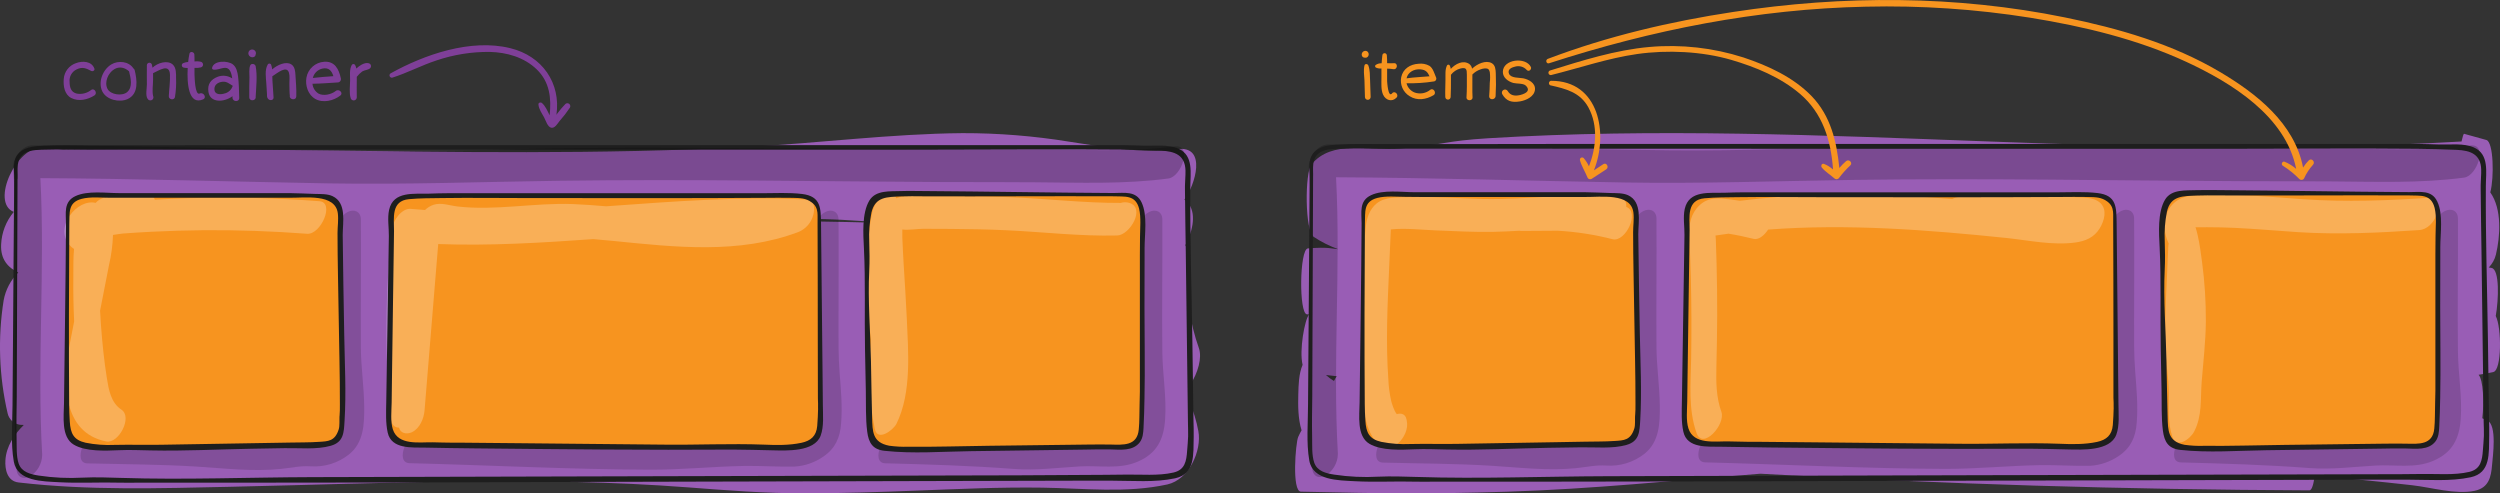 
<svg viewBox="0 0 1050.108 207.239" version="1.1" xmlns="http://www.w3.org/2000/svg" xmlns:xlink="http://www.w3.org/1999/xlink">
    <rect x="0" y="0" width="1050.108" height="207.239" fill="#333333" stroke="none"/>
    <g id="icons" stroke="none" stroke-width="1" fill="none" fill-rule="evenodd">
        <g id="01-container" transform="translate(0, 19)" fill-rule="nonzero">
            <path d="M499.584,149.654 C500.355,147.398 500.463,144.969 499.894,142.654 C503.224,137.654 504.984,131.254 503.594,127.254 C501.747,122.062 500.407,116.704 499.594,111.254 C500.325,103.94 500.355,96.573 499.684,89.254 C499.584,87.369 498.964,85.549 497.894,83.994 C500.474,79.144 502.794,71.544 499.394,66.734 C498.887,65.992 498.246,65.351 497.504,64.844 C501.904,58.974 507.254,42.024 494.504,43.654 C479.374,45.584 463.984,42.804 449.054,40.504 C434.259,38.098 419.293,36.9 404.304,36.924 C374.044,37.194 343.874,41.154 313.664,42.734 C252.084,45.944 190.394,44.894 128.764,44.104 C94.764,43.664 60.654,43.334 26.604,43.794 C23.757,43.554 20.914,43.284 18.074,42.984 C7.164,41.854 -4.186,66.124 5.794,70.004 C2.552,73.867 0.681,78.695 0.474,83.734 C0.184,89.934 3.324,93.384 7.674,95.464 C4.489,98.643 2.347,102.717 1.534,107.144 C-0.973,122.941 -0.403,139.074 3.214,154.654 C3.796,157.186 5.888,159.091 8.464,159.434 L9.994,159.494 L9.994,159.494 C5.994,163.444 2.644,168.494 2.274,174.274 C2.024,178.194 3.034,183.104 7.784,183.654 C37.274,187.084 66.954,186.114 96.594,185.474 C129.024,184.764 161.444,183.594 193.874,183.224 C225.584,182.874 257.334,183.304 288.964,185.714 C305.304,186.964 321.504,188.234 337.904,188.224 C353.564,188.224 369.234,187.684 384.904,187.084 C402.544,186.404 420.184,185.574 437.834,185.834 C455.484,186.094 472.964,188.274 490.354,184.484 C499.354,182.484 504.904,170.354 503.354,162.054 C502.56,157.794 501.296,153.635 499.584,149.654 L499.584,149.654 Z M310.814,73.654 L300.164,73.654 L302.864,73.514 C319.674,72.784 336.514,72.514 353.324,73.314 C359.324,73.604 365.324,74.064 371.324,74.634 C351.177,74.087 331.007,73.781 310.814,73.714 L310.814,73.654 Z M82.814,158.524 L96.424,155.774 C97.6,156.731 98.898,157.528 100.284,158.144 C94.494,158.354 88.664,158.494 82.844,158.584 L82.814,158.524 Z" id="形状" fill="#995DB5"></path>
            <path d="M7.404,56.044 C7.564,52.184 6.484,47.744 10.404,45.364 C13.064,43.764 16.764,43.934 19.794,43.854 C25.394,43.694 30.984,43.784 36.584,43.854 L48.284,43.854 L92.084,43.854 L239.084,43.854 L393.394,43.854 C419.314,43.854 445.244,43.594 471.154,43.854 C476.654,43.914 482.154,44.044 487.654,44.294 C493.534,44.554 497.774,46.164 497.954,52.594 C498.014,54.754 497.754,56.914 497.734,59.074 C497.734,59.644 497.734,60.214 497.734,60.794 C497.794,69.404 497.964,78.024 498.074,86.644 C498.38,110.684 498.687,134.721 498.994,158.754 C498.994,160.584 499.124,162.434 499.064,164.264 C499.014,166.264 498.794,168.264 498.654,170.264 C498.344,174.794 497.704,178.364 492.914,179.484 C486.544,180.974 479.204,180.224 472.694,180.354 C469.934,180.414 467.174,180.434 464.414,180.444 L427.964,180.654 L287.164,181.004 L131.164,181.414 C104.434,181.494 77.514,182.604 50.794,181.734 C45.414,181.554 40.184,181.384 34.794,181.624 C28.587,181.97 22.361,181.678 16.214,180.754 C12.804,180.194 9.074,179.354 7.824,175.664 C6.754,172.464 7.044,168.214 6.964,164.844 C6.834,159.184 6.964,153.504 7.034,147.844 L7.304,72.304 C7.304,66.884 7.304,61.464 7.364,56.044 C7.321,55.687 7.018,55.418 6.659,55.418 C6.299,55.418 5.996,55.687 5.954,56.044 C5.847,75.171 5.707,94.297 5.534,113.424 L5.254,151.424 C5.204,159.004 4.474,167.424 5.794,174.874 C7.274,183.294 18.064,183.164 24.794,183.554 C33.354,184.044 41.984,183.494 50.554,183.744 C52.994,183.814 55.454,183.744 57.894,183.744 L99.964,183.744 C149.904,183.744 199.84,183.634 249.774,183.414 L405.374,183.024 L454.724,182.904 L466.884,182.904 C475.634,182.904 485.074,183.744 493.604,181.904 C502.134,180.064 501.224,171.804 501.404,164.444 C501.464,162.214 501.344,159.964 501.314,157.744 C501.16,146.411 501.004,135.104 500.844,123.824 C500.544,102.484 499.844,81.094 499.974,59.744 C499.974,53.944 501.524,46.324 494.974,43.434 C490.704,41.554 485.134,42.314 480.594,42.194 C477.594,42.114 474.594,41.984 471.534,41.954 C469.244,41.954 466.954,41.954 464.664,41.954 L277.554,41.954 L117.554,41.954 C90.684,41.954 63.804,42.074 36.924,42.014 C30.744,42.014 24.544,41.834 18.364,42.184 C14.994,42.374 10.964,42.574 8.294,44.934 C4.914,47.934 6.044,52.074 5.934,56.104 C5.894,56.994 7.364,56.994 7.404,56.044 Z" fill="#1E1E1E"></path>
            <path d="M488.234,129.064 C488.004,110.444 488.344,91.824 488.234,73.214 C488.234,69.914 485.514,68.644 482.724,70.024 C479.604,71.574 477.394,75.814 477.414,79.214 C477.554,95.614 477.354,112.004 477.414,128.404 C477.414,136.694 478.134,144.814 478.664,153.064 C478.804,155.264 478.894,157.464 478.834,159.674 C478.834,160.284 478.634,161.284 478.484,162.304 L478.374,162.304 C477.102,162.848 475.752,163.186 474.374,163.304 C470.504,163.504 466.494,162.894 462.584,163.014 C458.334,163.144 454.084,163.514 449.854,163.914 C441.757,164.624 433.611,164.574 425.524,163.764 C409.414,162.294 393.154,162.294 376.984,161.884 C371.144,161.734 365.344,175.434 371.824,175.604 C389.884,176.064 407.824,176.604 425.824,177.974 C435.214,178.684 444.244,177.464 453.594,176.914 C461.794,176.434 470.174,178.264 477.894,174.914 C485.894,171.484 488.824,165.624 489.394,157.264 C490.064,147.864 488.354,138.514 488.234,129.064 Z" fill="#000000" opacity="0.15"></path>
            <path d="M352.674,137.594 C352.104,130.404 352.214,123.164 352.214,115.954 C352.214,101.704 352.344,87.454 352.214,73.214 C352.214,69.914 349.484,68.644 346.694,70.024 C343.584,71.574 341.364,75.814 341.394,79.214 C341.594,102.874 340.494,126.634 342.394,150.214 C342.624,153.044 342.824,155.884 342.804,158.714 C342.804,159.714 342.744,160.714 342.674,161.714 C341.621,162.35 340.488,162.842 339.304,163.174 C337.871,163.28 336.432,163.257 335.004,163.104 C327.644,162.764 320.234,162.954 312.874,163.104 C300.354,163.444 289.494,164.624 277.674,164.564 C263.104,164.494 248.524,163.904 233.964,163.364 C215.034,162.664 196.104,162.304 177.164,161.834 C171.324,161.684 165.524,175.394 172.004,175.554 C205.634,176.404 239.344,178.164 273.004,178.294 C286.114,178.344 299.204,176.974 312.314,176.724 C319.474,176.584 326.664,177.154 333.794,176.984 C338.136,176.714 342.32,175.251 345.884,172.754 C350.884,169.364 352.884,164.754 353.304,158.864 C353.884,151.744 353.244,144.774 352.674,137.594 Z M344.454,161.164 C344.54,161.149 344.628,161.149 344.714,161.164 C344.627,161.154 344.54,161.154 344.454,161.164 L344.454,161.164 Z" id="形状" fill="#000000" opacity="0.15"></path>
            <path d="M152.984,151.784 C152.914,143.544 151.644,135.384 151.584,127.134 C151.464,109.134 151.714,91.184 151.584,73.214 C151.584,69.914 148.854,68.644 146.074,70.024 C142.954,71.574 140.734,75.814 140.764,79.214 C140.914,97.504 140.604,115.804 140.764,134.094 C140.864,143.414 142.574,152.714 142.044,162.044 C140.969,162.563 139.839,162.955 138.674,163.214 C136.004,163.574 133.234,162.874 130.524,163.054 C125.184,163.394 120.094,164.674 114.684,164.664 C107.414,164.664 100.154,164.094 92.914,163.604 C75.914,162.454 58.864,162.354 41.844,161.924 C36.004,161.774 30.204,175.474 36.684,175.644 C51.844,176.024 67.074,176.034 82.204,176.964 C94.044,177.694 106.104,179.194 117.954,177.964 C122.314,177.524 126.094,176.594 130.474,176.874 C136.286,177.278 142.039,175.495 146.604,171.874 C152.804,166.894 153.054,159.154 152.984,151.784 Z" fill="#000000" opacity="0.15"></path>
            <path d="M28.394,69.254 C28.614,67.254 31.394,64.644 33.844,63.554 C35.784,62.674 135.504,62.784 137.044,63.374 C139.484,64.304 142.684,68.444 142.824,69.474 C143.124,71.664 143.614,158.314 143.434,161.354 C143.354,162.724 141.304,166.564 139.854,167.164 C136.554,168.514 37.854,171.724 31.544,166.774 C29.453,165.123 28.258,162.587 28.314,159.924 C28.164,157.494 28.164,71.234 28.394,69.254 Z" fill="#F7941F"></path>
            <path d="M344.214,69.254 C343.994,67.254 339.134,63.744 338.444,63.614 C336.964,63.334 177.324,63.414 173.134,63.544 C171.324,63.604 165.974,65.774 165.444,66.664 C164.164,68.824 163.894,158.314 163.864,161.354 C163.864,165.984 171.224,167.694 174.864,167.784 C179.144,167.884 333.734,169.324 338.364,168.494 C341.504,167.924 344.224,162.404 344.364,159.924 C344.504,157.444 344.444,71.234 344.214,69.254 Z" fill="#F7941F"></path>
            <path d="M473.664,62.734 C475.664,62.964 479.554,66.074 480.014,70.734 C480.164,72.234 481.124,160.274 478.534,165.194 C477.944,166.324 475.354,168.194 474.464,168.674 C472.304,169.954 371.194,170.374 370.044,169.314 C367.944,167.374 365.224,161.894 365.134,158.314 C365.034,154.034 364.134,74.084 364.864,70.024 C365.134,68.554 367.584,62.884 372.994,62.644 C375.424,62.554 471.684,62.514 473.664,62.734 Z" fill="#F7941F"></path>
            <path d="M134.164,65.514 C115.716,64.113 97.206,63.695 78.714,64.264 C74.154,64.404 69.594,64.607 65.034,64.874 C64.67,63.7 63.593,62.893 62.364,62.874 C56.116,62.324 49.821,62.725 43.694,64.064 C42.335,64.426 41.109,65.172 40.164,66.214 C32.454,64.364 22.784,76.214 29.094,83.814 C29.664,84.504 30.339,85.101 31.094,85.584 C30.714,89.584 30.854,93.774 30.804,97.584 C30.737,103.724 30.85,109.864 31.144,116.004 C30.454,119.544 29.754,123.094 29.084,126.644 C26.334,141.224 26.084,162.794 44.674,166.434 C49.834,167.434 55.784,156.224 51.004,153.074 C46.564,150.144 45.664,144.674 44.874,139.764 C43.724,132.544 42.984,125.234 42.434,117.944 C42.274,115.804 42.14,113.664 42.034,111.524 C43.294,105.124 44.547,98.721 45.794,92.314 C46.764,88.172 47.323,83.945 47.464,79.694 C48.944,79.464 50.464,79.184 51.754,79.084 C55.714,78.791 59.67,78.544 63.624,78.344 C70.884,77.977 78.147,77.761 85.414,77.694 C99.954,77.574 114.484,78.104 128.974,79.194 C134.804,79.654 140.744,66.014 134.164,65.514 Z" fill="#FFFFFF" opacity="0.25"></path>
            <path d="M339.214,64.854 C310.964,63.344 282.784,65.654 254.594,67.654 C249.984,67.254 245.374,66.914 240.784,66.724 C224.594,66.074 208.224,69.594 192.114,67.724 C188.854,67.344 185.354,65.964 182.114,67.014 C180.767,67.468 179.54,68.22 178.524,69.214 C176.524,69.074 174.524,68.924 172.574,68.734 C168.724,68.384 165.104,73.624 164.744,76.934 C161.73,103.479 161.536,130.268 164.164,156.854 C164.414,159.434 165.844,160.674 167.604,160.614 C168.124,162.974 170.804,163.614 173.034,162.544 C176.384,160.884 178.034,156.834 178.334,153.354 L181.604,113.544 C182.124,107.244 182.64,100.944 183.154,94.644 C183.434,91.311 183.707,87.994 183.974,84.694 C183.974,84.304 184.034,83.914 184.074,83.514 C205.804,84.314 227.514,82.974 249.214,81.434 C252.127,81.674 255.03,81.941 257.924,82.234 C283.714,84.834 310.484,87.844 335.334,78.454 C338.458,77.201 340.792,74.528 341.614,71.264 C342.214,69.154 342.384,65.024 339.214,64.854 Z" fill="#FFFFFF" opacity="0.25"></path>
            <path d="M345.634,151.014 C345.634,147.824 345.574,144.634 345.544,141.434 C345.337,121.001 345.13,100.571 344.924,80.144 C344.924,78.554 344.924,76.974 344.874,75.384 C344.883,75.328 344.883,75.27 344.874,75.214 C344.764,68.444 344.924,63.434 336.874,62.474 C331.304,61.804 325.554,62.164 319.944,62.164 L303.744,62.164 C281.93,62.164 260.12,62.164 238.314,62.164 L187.804,62.164 C185.304,62.164 182.804,62.254 180.314,62.334 C173.954,62.534 165.194,61.144 163.444,69.134 C162.664,72.674 163.384,76.534 163.334,80.134 C163.274,83.574 163.22,87.017 163.174,90.464 C162.86,110.277 162.55,130.087 162.244,149.894 C162.174,154.084 161.944,158.724 162.864,162.764 C164.464,169.764 173.054,168.914 178.774,169.024 C185.604,169.154 192.434,169.274 199.264,169.334 C235.474,169.694 271.674,170.104 307.884,169.844 C313.414,169.844 318.884,170.054 324.444,170.154 C330.374,170.274 342.074,170.914 344.704,164.004 C346.164,160.084 345.644,155.154 345.634,151.014 Z M343.634,152.614 C343.584,155.044 343.464,157.514 343.264,159.924 C342.914,164.134 340.574,166.164 336.634,166.994 C331.474,168.094 326.124,167.994 320.884,167.764 C306.824,167.234 292.774,167.944 278.714,167.764 C258.394,167.551 238.077,167.351 217.764,167.164 L194.344,166.944 L190.224,166.944 C187.394,166.944 184.574,166.834 181.744,166.784 C176.184,166.684 167.214,168.214 165.014,161.354 C163.954,158.044 164.464,153.644 164.514,150.044 L164.634,140.654 C164.767,130.174 164.91,119.701 165.064,109.234 C165.19,100.381 165.317,91.537 165.444,82.704 C165.444,81.164 165.514,79.634 165.504,78.094 C165.504,72.534 164.204,65.354 171.794,64.654 C176.374,64.234 181.124,64.264 185.724,64.194 C197.344,64.024 208.974,64.194 220.594,64.194 C253.994,64.194 287.394,64.314 320.784,64.104 C324.854,64.104 328.914,63.994 332.974,64.104 C336.054,64.194 338.474,64.164 340.974,66.034 C344.194,68.414 343.264,71.694 343.414,75.214 C343.414,75.214 343.414,75.304 343.414,75.344 C343.504,90.994 343.474,106.644 343.504,122.294 C343.504,131.001 343.52,139.711 343.554,148.424 C343.614,149.824 343.644,151.224 343.614,152.654 L343.634,152.614 Z" id="形状" fill="#1E1E1E"></path>
            <path d="M144.594,121.594 C144.384,107.644 144.064,93.704 143.954,79.764 C143.954,74.354 145.744,66.204 139.654,63.374 C137.464,62.374 134.714,62.524 132.374,62.454 C128.774,62.334 125.174,62.164 121.584,62.114 C120.454,62.114 119.334,62.114 118.204,62.114 L73.084,62.114 L54.554,62.114 L49.944,62.114 C44.454,62.114 36.874,60.974 31.724,63.354 C26.574,65.734 27.724,70.594 27.724,75.204 C27.719,75.261 27.719,75.317 27.724,75.374 C27.574,100.374 27.154,125.374 26.884,150.374 C26.824,155.854 25.584,164.544 30.984,167.774 C36.054,170.774 44.374,170.334 49.984,170.104 C54.464,169.904 58.834,170.104 63.294,170.194 C77.434,170.504 91.684,169.734 105.824,169.484 C110.414,169.404 114.994,169.344 119.584,169.244 C125.734,169.124 132.984,169.944 138.944,168.244 C144.364,166.704 144.444,162.734 144.734,157.724 C145.474,145.704 144.784,133.654 144.594,121.594 Z M142.594,155.884 C142.504,157.484 142.754,159.884 142.274,161.354 C140.694,166.354 137.854,166.354 134.024,166.594 C129.854,166.894 125.624,166.804 121.454,166.904 C117.744,166.984 114.034,167.034 110.324,167.094 L67.704,167.814 C61.164,167.924 54.704,167.724 48.134,167.874 C44.055,168.067 39.968,167.762 35.964,166.964 C30.894,165.824 29.624,163.044 29.314,158.094 C29.164,155.734 29.074,153.384 29.054,151.014 C28.864,125.804 28.964,100.564 29.114,75.344 C29.119,75.301 29.119,75.257 29.114,75.214 C29.344,70.534 28.344,66.054 34.344,64.514 C37.984,63.574 42.414,64.054 46.144,64.064 C48.494,64.064 50.854,64.064 53.204,64.064 C58.17,64.064 63.137,64.064 68.104,64.064 L112.264,64.064 C115.354,64.064 118.454,64.064 121.534,64.064 C127.974,64.164 140.854,62.164 141.904,70.624 C142.234,73.304 141.784,76.104 141.774,78.804 C141.774,90.554 142.104,102.304 142.264,114.054 C142.444,126.284 142.794,138.524 142.764,150.754 C142.824,152.554 142.724,154.204 142.624,155.884 L142.594,155.884 Z" id="形状" fill="#1E1E1E"></path>
            <path d="M474.354,66.234 C473.193,65.859 471.944,65.859 470.784,66.234 C455.224,66.304 439.724,64.424 424.174,63.834 C415.684,63.514 407.174,63.434 398.674,63.394 L387.264,63.394 C383.974,63.394 380.264,62.964 377.114,64.044 C376.906,64.117 376.703,64.2 376.504,64.294 C375.784,62.654 374.324,61.874 372.164,62.654 C369.074,63.794 366.944,67.374 366.324,70.454 C362.764,88.074 363.694,106.034 365.834,123.774 C364.614,136.334 364.754,148.624 367.464,161.204 C368.644,166.714 375.304,161.544 376.564,158.984 C383.014,145.884 381.494,128.744 380.884,114.524 C380.564,107.124 380.034,99.734 379.594,92.334 C379.374,88.474 379.164,84.614 379.014,80.754 C379.014,79.654 379.014,78.514 379.014,77.394 C381.654,77.754 385.404,77.104 387.674,77.104 C391.604,77.104 395.524,77.104 399.454,77.154 C407.294,77.214 415.144,77.354 422.984,77.724 C438.414,78.454 453.774,80.294 469.244,79.914 C474.574,79.824 481.344,68.284 474.354,66.234 Z" fill="#FFFFFF" opacity="0.25"></path>
            <path d="M480.774,89.484 C480.774,88.064 480.774,86.644 480.774,85.224 C480.774,79.414 482.074,71.534 479.544,66.074 C477.214,61.074 472.314,62.074 467.694,62.074 C467.637,62.069 467.58,62.069 467.524,62.074 C441.294,61.934 415.054,61.434 388.824,61.254 C385.364,61.254 381.914,61.134 378.464,61.254 C373.904,61.444 367.874,60.744 365.154,65.254 C361.964,70.594 362.594,79.344 362.884,85.254 C363.574,99.254 363.074,113.644 363.344,127.754 C363.464,133.544 363.564,139.344 363.684,145.144 C363.804,150.784 363.544,156.614 364.254,162.224 C364.854,167.054 366.584,169.824 371.554,170.364 C383.434,171.664 395.734,170.674 407.644,170.514 C423.644,170.294 439.644,170.074 455.644,169.854 C459.194,169.804 462.744,169.694 466.294,169.774 C470.494,169.874 475.864,170.604 478.764,166.774 C480.074,165.024 480.224,162.774 480.334,160.674 C480.564,156.564 480.654,152.434 480.734,148.324 C480.994,135.674 480.734,122.994 480.734,110.324 C480.767,103.384 480.78,96.437 480.774,89.484 Z M478.854,80.544 C478.854,83.094 478.804,85.634 478.794,88.174 L478.794,105.084 C478.794,118.531 478.794,131.981 478.794,145.434 C478.794,147.304 478.734,149.164 478.674,151.034 C478.564,154.464 478.674,157.964 478.334,161.374 C477.694,168.434 471.724,167.844 466.394,167.724 C463.464,167.654 460.534,167.724 457.604,167.724 L415.394,168.244 C404.104,168.384 392.774,168.764 381.484,168.644 C378.81,168.73 376.133,168.586 373.484,168.214 C366.404,166.874 366.484,162.154 366.324,156.454 C366.234,152.784 366.154,149.104 366.074,145.454 C365.994,141.234 365.917,137.021 365.844,132.814 C365.604,120.174 364.484,107.214 365.124,94.594 C365.324,90.524 365.234,86.594 365.124,82.494 C364.935,78.415 365.241,74.329 366.034,70.324 C367.584,63.494 372.724,63.764 378.554,63.504 C381.504,63.374 384.464,63.434 387.414,63.454 C414.164,63.574 440.904,63.334 467.654,63.454 C467.697,63.46 467.741,63.46 467.784,63.454 C472.464,63.684 476.944,62.684 478.484,68.684 C479.344,72.394 478.864,76.824 478.854,80.544 Z" id="形状" fill="#1E1E1E"></path>
            <path d="M493.324,42.484 C477.044,44.674 460.234,43.984 443.854,43.884 C432.504,43.814 421.154,43.884 409.804,43.784 C381.474,43.674 353.144,43.454 324.804,43.284 C298.364,43.134 271.924,42.924 245.484,43.154 C216.174,43.404 186.934,44.834 157.594,44.514 C109.594,43.984 61.594,42.094 13.514,42.074 C9.084,42.074 5.194,47.774 5.514,51.934 C8.834,93.934 4.514,136.044 6.914,178.024 C7.104,181.274 9.524,182.634 12.424,181.204 C15.674,179.276 17.683,175.793 17.724,172.014 C15.494,133.344 18.994,94.514 16.964,55.834 C57.344,56.024 97.694,57.334 138.064,58.034 C170.334,58.584 202.454,57.384 234.694,56.934 C289.054,56.174 343.444,57.224 397.804,57.484 C410.134,57.484 422.464,57.484 434.804,57.574 C453.374,57.704 472.334,58.454 490.804,55.974 C496.334,55.224 501.034,41.454 493.324,42.484 Z" fill="#000000" opacity="0.2"></path>
            <path d="M39.634,9.784 C38.504,6.664 34.634,6.484 31.904,7.524 C28.997,8.51 26.972,11.151 26.774,14.214 C26.534,17.134 27.084,20.684 29.914,22.154 C33.024,23.774 36.844,22.874 39.644,21.094 C41.114,20.164 39.644,17.784 38.294,18.784 C36.591,20.149 34.38,20.707 32.234,20.314 C29.804,19.734 29.234,17.634 29.234,15.384 C29.011,13.2 30.183,11.111 32.164,10.164 C34.554,8.974 36.164,9.654 38.334,10.804 C38.974,11.134 39.934,10.564 39.654,9.804 L39.634,9.784 Z" fill="#7F3F98"></path>
            <path d="M56.574,10.474 C56.507,10.167 56.315,9.902 56.044,9.744 C54.134,6.744 49.694,6.294 46.744,8.064 C43.164,10.234 41.064,15.494 42.984,19.404 C44.714,22.944 50.184,24.204 53.644,22.594 C58.354,20.404 57.564,14.564 56.574,10.474 Z M53.444,19.654 C51.354,21.494 46.364,20.794 45.134,18.294 C43.744,15.494 45.424,11.634 47.954,10.104 C50.184,8.744 52.454,9.394 54.234,10.974 C54.239,11.007 54.239,11.041 54.234,11.074 C54.894,13.764 55.844,17.574 53.444,19.654 Z" id="形状" fill="#7F3F98"></path>
            <path d="M73.954,13.834 C73.954,11.974 74.074,9.514 72.584,8.124 C70.384,6.124 66.224,7.364 64.054,9.434 C63.989,8.983 63.899,8.535 63.784,8.094 C63.628,7.597 63.137,7.285 62.621,7.354 C62.105,7.423 61.714,7.854 61.694,8.374 C61.634,11.094 61.694,13.814 61.694,16.534 C61.694,18.134 61.014,21.174 62.024,22.534 C62.265,22.929 62.695,23.171 63.159,23.171 C63.622,23.171 64.052,22.929 64.294,22.534 L64.294,22.454 C64.478,22.075 64.478,21.633 64.294,21.254 C63.854,19.164 64.294,16.604 64.294,14.494 C64.294,13.574 64.294,12.654 64.294,11.734 C66.784,10.624 71.224,7.444 71.394,12.414 C71.504,15.414 71.044,18.414 70.904,21.414 C70.834,22.884 73.204,23.244 73.494,21.764 C73.915,19.143 74.069,16.486 73.954,13.834 L73.954,13.834 Z" fill="#7F3F98"></path>
            <path d="M83.864,20.294 C81.864,21.224 81.754,13.364 81.694,12.134 C81.694,11.254 81.694,10.374 81.694,9.504 C82.612,9.597 83.54,9.526 84.434,9.294 C84.944,9.135 85.292,8.663 85.292,8.129 C85.292,7.595 84.944,7.123 84.434,6.964 C83.541,6.744 82.614,6.7 81.704,6.834 C81.704,5.834 81.704,4.834 81.634,3.834 C81.564,2.834 79.864,2.344 79.574,3.554 C79.332,4.7 79.155,5.858 79.044,7.024 C78.289,7.078 77.549,7.257 76.854,7.554 C76.511,7.759 76.324,8.147 76.376,8.543 C76.428,8.938 76.71,9.265 77.094,9.374 C77.667,9.51 78.255,9.57 78.844,9.554 C78.474,16.304 79.284,25.374 85.334,22.724 C86.954,22.014 85.524,19.554 83.864,20.294 Z" fill="#7F3F98"></path>
            <path d="M100.004,13.184 C99.774,11.364 99.364,9.304 97.864,8.084 C95.794,6.414 89.864,6.274 89.094,9.434 C89.048,9.598 89.07,9.774 89.154,9.923 C89.239,10.071 89.379,10.18 89.544,10.224 C92.264,10.774 95.624,7.404 97.074,11.764 C97.296,12.475 97.457,13.205 97.554,13.944 C95.763,12.754 93.513,12.487 91.494,13.224 C88.564,14.364 87.044,16.334 87.554,19.624 C88.304,24.364 94.174,24.004 97.654,21.404 C97.654,21.624 97.654,21.854 97.654,22.074 L97.654,22.074 C97.724,23.854 100.574,23.974 100.484,22.074 C100.374,19.114 100.374,16.124 100.004,13.184 Z M94.574,20.184 C92.794,20.834 89.984,20.924 90.064,18.334 C90.064,16.464 91.754,15.494 93.524,15.334 C95.294,15.174 96.404,16.234 97.764,17.044 L97.764,17.044 C97.29,18.563 96.096,19.75 94.574,20.214 L94.574,20.184 Z" id="形状" fill="#7F3F98"></path>
            <path d="M107.384,8.794 C107.235,8.249 106.739,7.872 106.174,7.874 L106.004,7.874 C105.654,7.878 105.332,8.063 105.154,8.364 C104.464,9.814 104.824,12.014 104.784,13.584 C104.734,16.324 104.654,19.084 104.704,21.834 C104.704,23.724 107.604,23.384 107.394,21.744 C107.584,17.654 108.164,12.824 107.384,8.794 Z" fill="#7F3F98"></path>
            <path d="M107.434,2.854 C107.219,2.253 106.669,1.835 106.032,1.79 C105.395,1.744 104.792,2.079 104.494,2.644 C104.206,3.235 104.289,3.939 104.706,4.447 C105.124,4.954 105.798,5.172 106.434,5.004 C106.945,4.9 107.327,4.473 107.374,3.954 C107.529,3.607 107.55,3.215 107.434,2.854 Z" fill="#7F3F98"></path>
            <path d="M124.104,12.574 C124.014,10.924 123.884,9.004 122.324,8.024 C120.154,6.654 116.554,8.194 114.324,10.154 C114.261,9.507 114.123,8.869 113.914,8.254 C113.818,7.961 113.564,7.749 113.259,7.709 C112.954,7.668 112.652,7.806 112.484,8.064 C111.144,10.344 111.694,13.464 111.864,16.004 C111.964,17.514 112.074,19.004 112.144,20.534 C112.144,21.394 112.074,22.094 112.774,22.694 C113.474,23.294 114.774,23.154 114.894,22.134 L114.894,22.034 C114.903,21.951 114.903,21.867 114.894,21.784 L114.894,21.784 C114.784,19.514 114.604,17.254 114.444,14.984 C114.394,14.354 114.394,13.704 114.384,13.044 C116.534,11.674 120.474,8.294 121.384,11.594 C121.784,12.974 121.514,14.844 121.554,16.274 C121.604,17.924 121.554,19.594 121.744,21.274 C121.404,22.834 124.414,23.434 124.454,21.414 C124.564,18.464 124.274,15.494 124.104,12.574 Z" fill="#7F3F98"></path>
            <path d="M141.024,19.214 C139.244,20.654 135.874,21.464 133.754,20.294 C132.321,19.392 131.396,17.87 131.254,16.184 C134.774,16.124 138.254,15.854 141.794,15.634 C142.232,15.639 142.647,15.44 142.916,15.094 C143.185,14.749 143.276,14.297 143.164,13.874 C142.324,10.014 140.614,6.634 136.164,6.944 C132.423,7.182 129.336,9.959 128.704,13.654 C128.154,16.954 129.384,20.814 132.414,22.544 C135.664,24.414 140.194,23.314 142.964,21.114 C144.344,20.064 142.394,18.114 141.024,19.214 Z M135.354,9.824 C138.164,9.184 139.354,10.824 140.034,12.994 C137.144,13.194 134.264,13.414 131.394,13.754 C131.866,11.801 133.398,10.281 135.354,9.824 L135.354,9.824 Z" id="形状" fill="#7F3F98"></path>
            <path d="M155.274,7.734 C153.824,6.944 151.794,8.104 150.604,8.994 C150.281,9.242 149.974,9.509 149.684,9.794 C149.582,9.263 149.4,8.75 149.144,8.274 C148.996,8.034 148.735,7.888 148.454,7.888 C148.172,7.888 147.911,8.034 147.764,8.274 C146.674,10.274 147.084,12.704 147.064,14.904 C147.044,17.104 146.584,20.034 147.324,22.274 C147.513,22.878 148.109,23.259 148.737,23.175 C149.365,23.091 149.841,22.567 149.864,21.934 C149.784,19.424 149.864,16.934 149.864,14.394 C149.864,14.014 149.864,13.644 149.864,13.264 C150.52,12.409 151.294,11.651 152.164,11.014 C153.214,10.364 154.614,10.454 155.504,9.634 C155.766,9.369 155.893,8.999 155.849,8.628 C155.804,8.258 155.592,7.929 155.274,7.734 L155.274,7.734 Z" fill="#7F3F98"></path>
            <path d="M237.514,24.654 C236.314,25.894 235.195,27.21 234.164,28.594 L233.724,29.224 C235.634,15.934 227.824,4.514 214.304,1.224 C197.804,-2.846 178.304,3.884 163.994,11.854 C163.637,12.132 163.511,12.615 163.686,13.032 C163.862,13.448 164.296,13.695 164.744,13.634 C171.084,11.634 177.024,8.444 183.374,6.374 C190.555,3.944 198.093,2.737 205.674,2.804 C212.844,2.974 220.124,5.024 225.394,10.094 C230.974,15.464 231.634,22.324 230.874,29.444 C229.944,27.584 229.154,25.614 227.634,24.264 C227.124,23.814 226.104,24.084 226.164,24.874 C226.324,26.874 227.604,28.574 228.534,30.274 C229.194,31.484 229.994,34.334 231.534,34.644 C233.074,34.954 234.174,32.924 234.984,31.914 C236.58,30.115 238.053,28.211 239.394,26.214 C239.693,25.691 239.573,25.029 239.109,24.644 C238.646,24.259 237.973,24.264 237.514,24.654 L237.514,24.654 Z" fill="#7F3F98"></path>
        </g>
        <g id="02-items" transform="translate(544, 0)" fill-rule="nonzero">
            <path d="M89.131,206.535 C124.731,205.435 159.971,201.745 195.431,198.975 C272.218,203.315 349.094,205.648 426.061,205.975 C427.061,205.975 427.841,203.325 428.261,199.765 C441.941,200.925 455.608,202.278 469.261,203.825 C477.261,204.735 487.491,207.825 495.441,206.165 C501.441,204.875 502.371,200.375 502.791,195.165 C503.051,191.855 504.971,178.585 500.791,176.635 C500.091,176.305 499.381,176.005 498.671,175.685 C499.481,169.185 499.071,159.465 497.111,157.425 C499.211,157.115 501.281,156.735 503.321,156.265 C506.871,155.445 506.831,137.575 504.321,132.735 C505.551,125.885 506.001,113.145 502.551,112.545 L501.391,112.345 C502.86,110.849 503.897,108.983 504.391,106.945 C506.201,99.335 507.031,87.895 502.031,80.795 C503.701,74.625 503.411,59.645 500.381,58.795 L491.031,56.205 C490.801,56.135 490.381,57.425 489.941,59.435 C423.811,63.225 357.751,61.955 291.561,59.435 C221.561,56.805 151.391,53.785 81.371,58.055 C62.571,59.205 63.101,60.765 44.371,62.375 C31.001,63.535 15.531,58.455 6.831,69.135 C4.131,72.465 3.981,97.135 7.921,99.565 C11.116,101.678 14.554,103.397 18.161,104.685 C15.641,104.525 14.061,103.625 5.371,104.345 C1.841,104.645 1.541,131.815 4.981,132.035 L5.891,132.035 C3.971,134.325 1.691,147.265 3.151,153.255 C1.521,157.085 1.451,161.645 1.341,165.645 C1.221,170.275 1.201,175.905 2.721,180.735 C2.189,181.655 1.709,182.603 1.281,183.575 C0.221,186.015 -1.449,206.445 2.441,206.515 C37.751,207.315 53.801,207.625 89.131,206.535 Z M215.401,157.165 L230.011,157.165 C230.011,157.285 229.961,157.405 229.941,157.535 C225.091,157.455 220.241,157.305 215.401,157.165 L215.401,157.165 Z M17.481,158.025 C17.049,158.664 16.662,159.333 16.321,160.025 C15.113,159.309 13.983,158.468 12.951,157.515 C14.461,157.715 15.971,157.895 17.481,158.025 L17.481,158.025 Z" id="形状" fill="#995DB5"></path>
            <path d="M493.531,61.115 C477.251,63.305 460.441,62.615 444.051,62.505 C432.711,62.435 421.361,62.505 410.051,62.415 C381.711,62.305 353.381,62.075 325.051,61.915 C298.611,61.755 272.171,61.545 245.731,61.775 C216.421,62.035 187.171,63.465 157.841,63.145 C109.841,62.615 61.841,60.725 13.751,60.705 C9.321,60.705 5.441,66.405 5.751,70.565 C9.071,112.565 4.751,154.665 7.161,196.645 C7.341,199.895 9.771,201.265 12.671,199.835 C15.914,197.9 17.921,194.421 17.971,190.645 C15.741,151.965 19.231,113.135 17.201,74.465 C57.581,74.655 97.941,75.965 138.311,76.655 C170.571,77.215 202.701,76.015 234.941,75.565 C289.291,74.805 343.691,75.855 398.051,76.105 C410.381,76.165 422.711,76.105 435.051,76.205 C453.621,76.325 472.571,77.075 491.051,74.605 C496.541,73.895 501.241,60.075 493.531,61.115 Z" fill="#000000" opacity="0.2"></path>
            <path d="M488.441,147.685 C488.201,129.075 488.551,110.455 488.441,91.835 C488.441,88.535 485.711,87.275 482.931,88.655 C479.811,90.195 477.591,94.435 477.621,97.835 C477.761,114.235 477.561,130.635 477.621,147.035 C477.621,155.315 478.341,163.435 478.861,171.695 C479.001,173.895 479.091,176.095 479.041,178.295 C478.968,179.181 478.848,180.062 478.681,180.935 L478.581,180.935 C477.311,181.484 475.96,181.821 474.581,181.935 C470.711,182.145 466.711,181.525 462.801,181.655 C458.541,181.785 454.301,182.155 450.061,182.545 C441.968,183.258 433.826,183.211 425.741,182.405 C409.631,180.935 393.371,180.935 377.201,180.515 C371.361,180.365 365.561,194.075 372.041,194.235 C390.091,194.705 408.041,195.235 426.041,196.605 C435.441,197.315 444.461,196.095 453.821,195.555 C462.021,195.075 470.391,196.905 478.111,193.555 C486.111,190.125 489.051,184.255 489.621,175.905 C490.261,166.485 488.551,157.135 488.441,147.685 Z" fill="#000000" opacity="0.15"></path>
            <path d="M352.881,156.225 C352.301,149.025 352.421,141.795 352.421,134.575 C352.421,120.325 352.551,106.085 352.421,91.835 C352.421,88.535 349.701,87.275 346.911,88.655 C343.791,90.195 341.581,94.435 341.611,97.835 C341.801,121.495 340.711,145.265 342.611,168.835 C342.841,171.665 343.051,174.495 343.021,177.335 C343.021,178.335 342.961,179.335 342.901,180.335 C341.848,180.97 340.714,181.461 339.531,181.795 C338.098,181.897 336.66,181.873 335.231,181.725 C327.861,181.375 320.461,181.575 313.091,181.775 C300.581,182.105 289.721,183.295 277.901,183.235 C263.321,183.165 248.751,182.575 234.181,182.035 C215.261,181.335 196.321,180.975 177.391,180.495 C171.551,180.345 165.751,194.055 172.231,194.215 C205.861,195.065 239.571,196.835 273.231,196.955 C286.331,196.955 299.421,195.645 312.541,195.385 C319.691,195.245 326.891,195.825 334.021,195.645 C338.363,195.377 342.546,193.917 346.111,191.425 C351.111,188.025 353.111,183.425 353.521,177.525 C354.091,170.375 353.451,163.405 352.881,156.225 Z M344.651,179.795 C344.741,179.785 344.831,179.785 344.921,179.795 L344.651,179.795 Z" id="形状" fill="#000000" opacity="0.15"></path>
            <path d="M153.191,170.405 C153.111,162.175 151.841,154.005 151.791,145.765 C151.661,127.765 151.911,109.815 151.791,91.835 C151.791,88.535 149.071,87.275 146.281,88.655 C143.161,90.195 140.951,94.435 140.981,97.835 C141.131,116.135 140.811,134.425 140.981,152.725 C141.081,162.045 142.791,171.345 142.251,180.665 C141.18,181.185 140.053,181.581 138.891,181.845 C136.221,182.205 133.451,181.505 130.731,181.685 C125.401,182.025 120.311,183.295 114.901,183.285 C107.631,183.285 100.371,182.715 93.121,182.285 C76.121,181.135 59.121,181.025 42.061,180.595 C36.221,180.445 30.421,194.155 36.901,194.315 C52.061,194.705 67.281,194.705 82.421,195.635 C94.261,196.365 106.321,197.865 118.171,196.635 C122.531,196.195 126.311,195.265 130.681,195.555 C136.496,195.959 142.253,194.175 146.821,190.555 C153.031,185.525 153.261,177.785 153.191,170.405 Z" fill="#000000" opacity="0.15"></path>
            <path d="M28.591,87.895 C28.821,85.895 33.021,81.895 35.391,81.795 C36.901,81.795 132.571,81.085 138.581,82.515 C139.821,82.815 142.831,86.725 143.031,87.745 C143.231,88.765 143.811,176.955 143.641,179.995 C143.561,181.355 141.471,186.545 132.641,186.415 C128.361,186.355 41.961,187.475 37.841,187.495 C31.761,187.495 28.581,181.045 28.471,178.565 C28.361,176.085 28.371,89.895 28.591,87.895 Z" fill="#F7941F"></path>
            <path d="M344.421,87.895 C344.201,85.895 339.231,82.135 337.691,82.085 C333.331,81.925 177.091,81.855 172.901,81.985 C171.101,82.045 166.181,84.405 165.651,85.305 C164.361,87.455 164.421,89.865 164.491,92.195 C164.491,93.705 163.891,176.955 164.071,179.995 C164.151,181.355 168.561,186.635 172.151,186.725 C176.431,186.825 322.151,187.575 324.651,187.645 C328.841,187.765 339.431,186.645 340.651,185.975 C343.431,184.405 344.411,181.045 344.531,178.565 C344.651,176.085 344.641,89.895 344.421,87.895 Z" fill="#F7941F"></path>
            <path d="M473.861,81.365 C475.861,81.585 478.961,84.685 479.971,87.165 C480.221,87.775 480.341,179.425 479.641,180.935 C479.111,182.095 477.351,185.795 476.461,186.325 C474.301,187.615 371.921,188.705 370.771,187.645 C368.671,185.705 365.421,180.545 365.341,176.955 C365.241,172.675 363.521,95.475 364.271,91.425 C364.743,89.064 365.439,86.753 366.351,84.525 C367.911,81.735 370.711,81.405 373.191,81.285 C375.671,81.165 471.881,81.145 473.861,81.365 Z" fill="#F7941F"></path>
            <path d="M477.251,83.015 C459.251,84.235 441.491,84.925 423.491,83.685 C414.321,83.055 405.151,82.225 395.951,81.925 C391.691,81.795 387.431,81.765 383.181,81.925 C379.621,82.055 375.441,81.775 372.181,83.295 C364.961,86.595 363.811,95.105 366.641,101.575 C366.741,101.805 366.831,102.055 366.931,102.295 C366.828,102.823 366.768,103.358 366.751,103.895 C366.271,117.495 365.261,131.205 365.491,144.825 C365.601,151.765 367.011,158.595 367.031,165.545 C367.031,171.685 366.511,177.645 368.521,183.545 C370.271,188.725 376.101,184.255 377.621,181.315 C381.121,174.535 380.221,167.735 380.801,160.375 C381.461,151.935 382.481,143.585 382.551,135.105 C382.6,126.765 382.072,118.432 380.971,110.165 C380.471,106.385 379.971,102.545 379.121,98.815 C378.861,97.685 378.571,96.555 378.221,95.445 C379.881,95.445 381.521,95.505 382.971,95.445 C386.901,95.445 390.831,95.535 394.761,95.715 C403.631,96.135 412.471,96.945 421.331,97.515 C438.331,98.595 455.171,97.795 472.131,96.645 C475.651,96.405 478.301,93.425 479.461,90.225 C480.091,88.485 480.831,82.775 477.251,83.015 Z" fill="#FFFFFF" opacity="0.25"></path>
            <path d="M338.271,85.305 C335.321,82.455 329.761,83.035 325.971,82.775 C320.751,82.428 315.528,82.195 310.301,82.075 C299.831,81.835 289.371,82.075 278.921,82.745 C277.905,82.817 276.918,83.114 276.031,83.615 C269.581,83.105 263.111,82.615 256.651,82.335 C233.351,81.145 209.981,81.425 186.841,84.335 C185.521,84.125 184.201,83.935 182.841,83.775 C178.071,83.185 173.701,82.655 169.931,86.175 C166.161,89.695 165.391,94.175 165.591,99.025 C165.831,104.965 166.081,110.905 166.231,116.845 C166.498,128.065 166.541,139.288 166.361,150.515 C166.191,160.995 165.061,171.855 168.641,181.925 C171.211,189.165 180.941,178.295 179.051,172.975 C176.861,166.825 176.811,160.605 176.961,154.155 C177.121,146.975 177.271,139.805 177.291,132.625 C177.311,125.445 177.221,118.105 177.041,110.845 C176.961,107.512 176.858,104.208 176.731,100.935 C176.731,100.305 176.651,99.615 176.581,98.935 C178.401,98.665 180.211,98.395 182.031,98.155 C185.591,98.725 189.101,99.465 192.601,100.335 C194.671,100.845 197.031,98.965 198.691,96.435 C232.001,93.915 265.561,96.535 298.771,99.955 C308.151,100.955 318.221,103.145 327.651,101.875 C332.001,101.285 335.651,99.745 338.001,95.875 C339.911,92.725 341.191,88.125 338.271,85.305 Z" fill="#FFFFFF" opacity="0.25"></path>
            <path d="M139.091,86.895 C139.241,84.895 138.431,83.305 136.141,83.015 C117.071,80.635 97.921,84.015 78.811,83.575 C69.001,83.325 59.191,82.575 49.371,82.805 C45.181,82.925 39.311,82.435 35.531,84.585 C31.941,86.585 30.191,90.795 29.751,94.695 C28.661,104.285 28.851,114.195 28.431,123.835 C28.011,133.475 27.651,143.125 27.801,152.775 C27.931,161.045 27.801,170.165 30.161,178.155 C31.841,183.775 36.831,191.975 43.161,186.315 C45.761,183.985 47.681,180.175 46.891,176.625 C46.891,176.425 46.801,176.235 46.761,176.035 C46.251,173.785 44.441,173.465 42.701,173.945 C41.531,172.525 40.651,169.505 40.391,168.545 C39.691,165.507 39.279,162.41 39.161,159.295 C38.611,151.595 38.521,143.875 38.651,136.165 C38.781,128.455 39.141,120.705 39.481,112.985 C39.641,109.395 39.791,105.815 39.951,102.235 C40.041,100.235 40.121,98.325 40.211,96.365 L40.211,96.365 C46.361,95.735 53.211,96.545 58.941,96.765 C67.101,97.075 75.261,97.555 83.431,97.385 C87.021,97.305 90.611,97.125 94.201,96.925 C94.436,96.987 94.678,97.018 94.921,97.015 L110.411,96.915 C118.176,97.359 125.879,98.558 133.411,100.495 C138.781,101.785 144.951,89.115 139.091,86.895 Z" fill="#FFFFFF" opacity="0.25"></path>
            <path d="M144.801,140.215 C144.591,126.275 144.271,112.335 144.151,98.385 C144.151,92.985 145.951,84.835 139.861,82.005 C137.671,81.005 134.921,81.155 132.571,81.075 C128.981,80.955 125.381,80.785 121.781,80.735 C120.661,80.735 119.531,80.735 118.411,80.735 L73.291,80.735 L50.151,80.735 C44.661,80.735 37.081,79.585 31.931,81.975 C26.781,84.365 27.931,89.215 27.931,93.815 C27.925,93.871 27.925,93.928 27.931,93.985 C27.781,118.985 27.361,143.985 27.091,168.985 C27.031,174.465 25.791,183.165 31.181,186.395 C36.251,189.395 44.581,188.955 50.231,188.715 C54.711,188.525 59.081,188.715 63.541,188.815 C77.681,189.125 91.931,188.345 106.071,188.105 L119.831,187.895 C125.971,187.775 133.221,188.595 139.181,186.895 C144.611,185.355 144.681,181.395 144.981,176.385 C145.671,164.335 145.031,152.235 144.801,140.215 Z M142.801,174.515 C142.701,176.115 142.961,178.455 142.481,179.985 C140.901,184.985 138.061,184.985 134.221,185.225 C130.061,185.515 125.831,185.435 121.661,185.525 C117.941,185.605 114.231,185.665 110.521,185.725 C96.321,185.952 82.118,186.192 67.911,186.445 C61.371,186.555 54.911,186.355 48.341,186.505 C44.263,186.693 40.176,186.388 36.171,185.595 C31.101,184.445 29.821,181.665 29.521,176.725 C29.368,174.365 29.281,172.005 29.261,169.645 C29.071,144.425 29.171,119.185 29.321,93.975 C29.326,93.928 29.326,93.881 29.321,93.835 C29.551,89.165 28.551,84.685 34.551,83.135 C38.191,82.205 42.621,82.675 46.341,82.685 C48.701,82.685 51.051,82.685 53.411,82.745 C58.411,82.745 63.341,82.745 68.301,82.745 L112.471,82.745 C115.561,82.745 118.651,82.745 121.741,82.745 C128.181,82.845 141.061,80.845 142.101,89.305 C142.431,91.985 141.981,94.785 141.981,97.485 C141.981,109.225 142.311,120.985 142.471,132.725 C142.641,144.955 143.001,157.205 142.971,169.435 C143.031,171.175 142.931,172.825 142.831,174.515 L142.801,174.515 Z" id="形状" fill="#1E1E1E"></path>
            <path d="M345.841,169.645 C345.841,166.445 345.781,163.255 345.741,160.065 C345.541,139.638 345.338,119.208 345.131,98.775 C345.131,97.185 345.131,95.595 345.081,94.005 C345.088,93.948 345.088,93.891 345.081,93.835 C344.971,87.065 345.141,82.055 337.081,81.095 C331.501,80.435 325.761,80.785 320.151,80.785 L303.951,80.785 C282.138,80.785 260.328,80.785 238.521,80.785 L188.031,80.785 C185.531,80.785 183.031,80.875 180.541,80.955 C174.181,81.155 165.421,79.775 163.661,87.755 C162.891,91.295 163.611,95.155 163.551,98.755 C163.498,102.202 163.444,105.645 163.391,109.085 C163.091,128.898 162.784,148.708 162.471,168.515 C162.401,172.715 162.171,177.345 163.091,181.385 C164.681,188.445 173.281,187.545 178.991,187.655 C185.831,187.788 192.661,187.892 199.481,187.965 C235.701,188.325 271.901,188.735 308.101,188.475 C313.631,188.475 319.101,188.675 324.671,188.785 C330.601,188.895 342.301,189.535 344.921,182.635 C346.391,178.715 345.851,173.785 345.841,169.645 Z M343.841,171.245 C343.781,173.665 343.671,176.135 343.471,178.555 C343.121,182.765 340.771,184.785 336.841,185.625 C331.671,186.725 326.331,186.625 321.091,186.395 C307.031,185.865 292.971,186.565 278.911,186.395 L217.971,185.795 L194.541,185.575 L190.431,185.575 L181.951,185.405 C176.391,185.305 167.411,186.845 165.221,179.985 C164.161,176.675 164.661,172.265 164.711,168.675 L164.831,159.275 C164.971,148.808 165.118,138.335 165.271,127.855 C165.398,119.015 165.524,110.172 165.651,101.325 C165.651,99.795 165.721,98.255 165.711,96.725 C165.711,91.155 164.411,83.975 171.991,83.285 C176.581,82.865 181.321,82.895 185.931,82.825 C197.551,82.655 209.181,82.825 220.801,82.825 C254.201,82.825 287.591,82.945 320.991,82.745 C325.051,82.745 329.111,82.635 333.181,82.745 C336.261,82.825 338.681,82.805 341.181,84.665 C344.411,87.055 343.471,90.325 343.631,93.845 C343.625,93.891 343.625,93.938 343.631,93.985 C343.731,109.635 343.701,125.275 343.731,140.925 C343.731,149.632 343.731,158.345 343.731,167.065 C343.811,168.445 343.851,169.895 343.821,171.245 L343.841,171.245 Z" id="形状" fill="#1E1E1E"></path>
            <path d="M481.031,108.115 C481.031,106.695 481.031,105.275 481.031,103.855 C481.031,98.045 482.321,90.165 479.791,84.695 C477.461,79.695 472.561,80.695 467.951,80.695 C467.895,80.685 467.837,80.685 467.781,80.695 C441.541,80.555 415.311,80.045 389.071,79.865 C385.621,79.865 382.171,79.755 378.721,79.865 C374.161,80.065 368.131,79.365 365.411,83.865 C362.221,89.195 362.851,97.945 363.141,103.865 C363.821,117.865 363.331,132.255 363.601,146.355 C363.711,152.155 363.811,157.955 363.941,163.745 C364.071,169.535 363.801,175.225 364.501,180.835 C365.111,185.665 366.841,188.435 371.801,188.975 C383.691,190.275 395.981,189.275 407.901,189.115 L455.901,188.455 C459.451,188.405 463.001,188.295 466.551,188.385 C470.751,188.485 476.121,189.205 479.021,185.385 C480.331,183.645 480.481,181.385 480.591,179.295 C480.821,175.185 480.901,171.055 480.991,166.935 C481.241,154.285 480.991,141.605 480.991,128.935 C481.018,122.008 481.031,115.068 481.031,108.115 Z M479.031,99.175 C479.031,101.715 478.971,104.265 478.971,106.805 L478.971,123.715 C478.971,137.168 478.971,150.615 478.971,164.055 C478.971,165.925 478.911,167.785 478.851,169.665 C478.741,173.095 478.851,176.585 478.511,180.005 C477.861,187.005 471.891,186.475 466.571,186.355 C463.641,186.285 460.711,186.355 457.781,186.355 L415.571,186.875 C404.271,187.005 392.951,187.385 381.651,187.265 C378.977,187.354 376.301,187.214 373.651,186.845 C366.571,185.505 366.651,180.785 366.491,175.085 C366.401,171.405 366.311,167.735 366.241,164.085 C366.151,159.875 366.081,155.665 366.001,151.445 C365.771,138.815 364.651,125.855 365.281,113.235 C365.491,109.165 365.401,105.235 365.281,101.125 C365.088,97.05 365.394,92.966 366.191,88.965 C367.731,82.125 372.881,82.395 378.711,82.145 C381.711,82.015 384.611,82.075 387.571,82.085 C414.321,82.205 441.061,81.965 467.801,82.085 L467.941,82.085 C472.611,82.315 477.101,81.315 478.641,87.305 C479.551,91.015 479.031,95.445 479.031,99.175 Z" id="形状" fill="#1E1E1E"></path>
            <path d="M501.501,176.245 C501.354,164.945 501.198,153.642 501.031,142.335 C500.731,120.985 500.031,99.595 500.161,78.255 C500.161,72.455 501.711,64.835 495.161,61.945 C490.881,60.065 485.321,60.815 480.771,60.695 C477.771,60.615 474.771,60.485 471.721,60.455 C469.431,60.455 467.141,60.455 464.851,60.455 L424.701,60.455 L277.751,60.455 L117.751,60.455 C90.871,60.455 63.991,60.585 37.121,60.525 C30.941,60.525 24.741,60.345 18.561,60.695 C15.181,60.885 11.151,61.075 8.491,63.445 C5.101,66.445 6.241,70.585 6.121,74.605 C6.115,74.668 6.115,74.732 6.121,74.795 C6.021,93.855 5.851,112.925 5.711,131.995 C5.618,144.662 5.524,157.328 5.431,169.995 C5.431,177.585 4.651,185.995 5.961,193.455 C7.441,201.865 18.231,201.745 24.961,202.125 C33.511,202.615 42.151,202.075 50.721,202.325 C53.161,202.395 55.611,202.325 58.061,202.325 L100.131,202.325 C150.064,202.285 199.998,202.175 249.931,201.995 C301.804,201.875 353.674,201.745 405.541,201.605 L454.891,201.475 L467.041,201.475 C475.801,201.475 485.231,202.305 493.771,200.475 C502.311,198.645 501.391,190.365 501.571,183.005 C501.651,180.715 501.531,178.475 501.501,176.245 Z M499.341,183.005 C499.281,185.005 499.071,187.005 498.931,189.005 C498.621,193.535 497.931,197.095 493.191,198.215 C486.811,199.715 479.481,198.965 472.971,199.095 C470.201,199.145 467.451,199.165 464.681,199.175 L428.161,199.265 L287.331,199.605 L131.331,200.025 C104.611,200.105 77.691,201.205 50.971,200.335 C45.591,200.165 40.361,199.995 34.971,200.225 C28.768,200.576 22.545,200.284 16.401,199.355 C12.981,198.805 9.261,197.965 8.011,194.265 C6.941,191.075 7.231,186.825 7.151,183.455 C7.021,177.795 7.151,172.115 7.211,166.455 C7.311,141.275 7.404,116.092 7.491,90.905 C7.491,85.535 7.491,80.155 7.551,74.785 C7.556,74.738 7.556,74.691 7.551,74.645 C7.721,70.795 6.641,66.345 10.551,63.965 C13.201,62.365 16.911,62.545 19.941,62.455 C25.531,62.295 31.131,62.395 36.731,62.455 L48.531,62.455 C63.131,62.455 77.731,62.455 92.331,62.455 L239.331,62.505 L393.651,62.505 C419.561,62.505 445.501,62.245 471.411,62.505 C476.901,62.575 482.411,62.705 487.911,62.945 C493.791,63.215 498.031,64.815 498.211,71.245 C498.271,73.405 498.001,75.575 497.991,77.725 C497.991,78.305 497.991,78.875 497.991,79.445 C498.051,88.065 498.221,96.685 498.331,105.305 C498.638,129.305 498.944,153.342 499.251,177.415 C499.291,179.335 499.391,181.175 499.341,183.005 L499.341,183.005 Z" id="形状" fill="#1E1E1E"></path>
            <path d="M31.491,33.735 C31.401,31.665 31.491,29.465 30.771,27.515 C30.501,26.785 29.331,26.625 29.131,27.515 C28.671,29.515 29.011,31.665 29.131,33.735 C29.231,36.065 29.291,38.395 29.331,40.735 C29.331,41.398 29.868,41.935 30.531,41.935 C31.194,41.935 31.731,41.398 31.731,40.735 C31.661,38.395 31.601,36.065 31.491,33.735 Z" fill="#F7941F"></path>
            <path d="M40.791,39.165 C39.021,41.435 38.661,34.165 38.651,34.105 C38.651,32.985 38.651,31.855 38.651,30.735 C38.651,30.095 38.651,29.465 38.651,28.825 C39.502,28.837 40.351,28.91 41.191,29.045 C43.121,29.395 43.271,26.385 41.531,26.545 C40.572,26.595 39.61,26.595 38.651,26.545 C38.651,25.455 38.651,24.365 38.531,23.275 C38.531,22.756 38.11,22.335 37.591,22.335 C37.072,22.335 36.651,22.756 36.651,23.275 C36.501,24.375 36.421,25.475 36.351,26.575 C35.443,26.538 34.548,26.798 33.801,27.315 C33.651,27.464 33.58,27.675 33.607,27.884 C33.635,28.094 33.758,28.279 33.941,28.385 C34.666,28.719 35.468,28.85 36.261,28.765 C36.261,30.085 36.261,31.405 36.261,32.765 C36.261,34.955 36.041,37.615 36.911,39.665 C37.971,42.135 40.711,43.015 42.631,40.975 C43.731,39.745 41.781,37.895 40.791,39.165 Z" fill="#F7941F"></path>
            <path d="M58.171,34.225 C58.587,34.204 58.963,33.97 59.166,33.607 C59.37,33.243 59.371,32.8 59.171,32.435 C58.481,30.835 57.961,28.715 56.471,27.675 C55.05,26.877 53.406,26.564 51.791,26.785 C48.331,26.995 45.331,28.885 44.571,32.415 C43.946,35.564 45.367,38.766 48.121,40.415 C51.271,42.415 55.011,41.825 58.121,40.005 C59.621,39.125 58.121,36.715 56.781,37.715 C54.965,39.191 52.521,39.636 50.301,38.895 C48.555,38.246 47.244,36.774 46.801,34.965 C50.606,35.055 54.41,34.808 58.171,34.225 L58.171,34.225 Z M52.661,29.135 C54.981,29.315 55.751,30.465 56.461,32.045 C53.251,32.355 49.971,32.435 46.801,32.905 C47.401,30.265 50.031,28.895 52.661,29.135 L52.661,29.135 Z" id="形状" fill="#F7941F"></path>
            <path d="M84.291,30.745 C84.231,29.205 84.101,27.355 82.581,26.515 C80.121,25.165 76.511,26.785 74.331,28.855 C74.217,28.054 73.784,27.332 73.131,26.855 C70.571,25.145 67.351,26.785 65.391,28.945 C65.312,28.437 65.164,27.943 64.951,27.475 C64.833,27.272 64.616,27.148 64.381,27.148 C64.146,27.148 63.929,27.272 63.811,27.475 C62.931,29.265 63.201,31.305 63.161,33.265 C63.161,35.745 62.991,38.265 63.081,40.715 C63.081,41.339 63.587,41.845 64.211,41.845 C64.835,41.845 65.341,41.339 65.341,40.715 C65.491,38.245 65.441,35.715 65.461,33.265 C65.461,32.645 65.461,32.025 65.461,31.405 C66.46,30.103 67.87,29.176 69.461,28.775 C72.021,28.135 72.131,29.225 72.141,31.355 C72.141,34.515 72.201,37.725 71.991,40.875 C71.881,42.505 74.631,42.515 74.531,40.875 C74.361,37.875 74.531,34.815 74.461,31.795 L74.461,31.295 C75.387,30.346 76.52,29.624 77.771,29.185 C78.408,28.924 79.084,28.769 79.771,28.725 C81.061,28.725 81.441,29.055 81.771,30.235 C81.956,31.746 81.956,33.274 81.771,34.785 C81.771,36.635 81.641,38.485 81.521,40.335 C81.401,42.185 84.131,42.065 84.221,40.335 C84.404,37.141 84.428,33.941 84.291,30.745 L84.291,30.745 Z" fill="#F7941F"></path>
            <path d="M99.031,28.125 C96.881,23.785 87.281,24.815 87.261,30.205 C87.261,32.655 89.491,34.205 91.611,34.835 C92.971,35.205 95.841,34.925 96.891,35.955 C99.591,38.585 95.481,39.755 94.021,40.015 C92.181,40.355 90.381,40.075 89.331,38.275 C89.097,37.864 88.662,37.609 88.189,37.607 C87.716,37.604 87.278,37.853 87.039,38.262 C86.8,38.67 86.797,39.174 87.031,39.585 C88.761,42.585 91.091,43.155 94.491,42.585 C97.001,42.175 100.541,40.585 100.761,37.585 C100.971,34.825 98.001,33.305 95.761,32.885 C94.161,32.585 90.641,32.885 89.841,30.965 C89.041,29.045 91.161,28.275 92.471,27.965 C94.225,27.487 96.099,28.04 97.311,29.395 C98.181,30.335 99.531,29.135 99.011,28.075 L99.031,28.125 Z" fill="#F7941F"></path>
            <path d="M129.451,68.955 L125.501,71.575 C131.691,56.225 127.741,33.805 107.451,33.945 C107.021,34.018 106.687,34.362 106.628,34.795 C106.568,35.227 106.796,35.648 107.191,35.835 C113.721,37.285 119.731,38.775 123.191,45.115 C127.361,52.735 126.471,62.035 123.431,69.885 C122.865,68.623 122.117,67.45 121.211,66.405 C120.907,66.112 120.445,66.058 120.082,66.272 C119.718,66.487 119.542,66.917 119.651,67.325 C120.311,69.755 121.791,72.065 122.751,74.405 C122.858,74.768 123.124,75.062 123.475,75.205 C123.825,75.347 124.222,75.321 124.551,75.135 C126.601,73.805 128.641,72.445 130.681,71.135 C132.031,70.225 130.781,68.075 129.451,68.955 Z" fill="#F7941F"></path>
            <path d="M231.421,67.695 C230.412,68.577 229.469,69.533 228.601,70.555 C227.461,59.455 225.031,48.795 217.031,40.445 C209.311,32.445 198.731,27.615 188.321,24.135 C175.596,20.054 162.184,18.555 148.871,19.725 C134.561,20.985 120.601,25.425 106.951,29.655 C106.526,29.87 106.312,30.354 106.438,30.813 C106.564,31.271 106.996,31.578 107.471,31.545 C119.531,28.545 131.331,24.455 143.671,22.695 C156.351,20.885 170.901,21.565 183.221,25.155 C193.421,28.155 203.781,32.395 211.961,39.325 C221.621,47.505 225.091,58.995 225.961,71.195 C224.837,70.194 223.548,69.395 222.151,68.835 C221.151,68.495 220.721,69.735 221.251,70.385 C222.691,72.145 224.861,73.435 226.571,74.965 C226.844,75.223 227.218,75.344 227.59,75.295 C227.963,75.247 228.293,75.034 228.491,74.715 C229.909,72.829 231.492,71.072 233.221,69.465 C234.371,68.355 232.621,66.645 231.421,67.695 Z" fill="#F7941F"></path>
            <path d="M425.781,67.375 C424.88,68.287 424.079,69.293 423.391,70.375 C419.801,51.785 403.841,39.315 388.391,30.175 C368.531,18.415 345.871,11.905 323.391,7.325 C277.611,-2.005 230.151,-2.025 184.061,5.015 C157.631,9.015 131.181,15.225 106.161,24.715 C105.021,25.145 105.471,26.965 106.681,26.575 C149.931,12.575 194.171,3.755 239.741,2.805 C262.834,2.262 285.928,3.811 308.741,7.435 C331.131,11.055 353.741,16.435 374.421,26.015 C393.421,34.835 416.091,48.815 420.491,70.935 C419.046,69.67 417.4,68.656 415.621,67.935 C414.621,67.575 413.991,69.135 414.901,69.625 C417.418,71.2 419.738,73.07 421.811,75.195 C422.09,75.475 422.483,75.61 422.875,75.559 C423.267,75.508 423.613,75.277 423.811,74.935 C424.747,72.845 426.01,70.918 427.551,69.225 C428.671,67.955 426.951,66.205 425.781,67.375 Z" fill="#F7941F"></path>
            <path d="M30.171,21.505 C29.624,21.254 28.98,21.343 28.521,21.733 C28.063,22.124 27.871,22.744 28.031,23.325 C28.191,23.89 28.725,24.266 29.311,24.225 C29.599,24.285 29.898,24.246 30.161,24.115 C30.627,23.846 30.914,23.35 30.916,22.813 C30.918,22.275 30.635,21.777 30.171,21.505 L30.171,21.505 Z" fill="#F7941F"></path>
        </g>
    </g>
</svg>